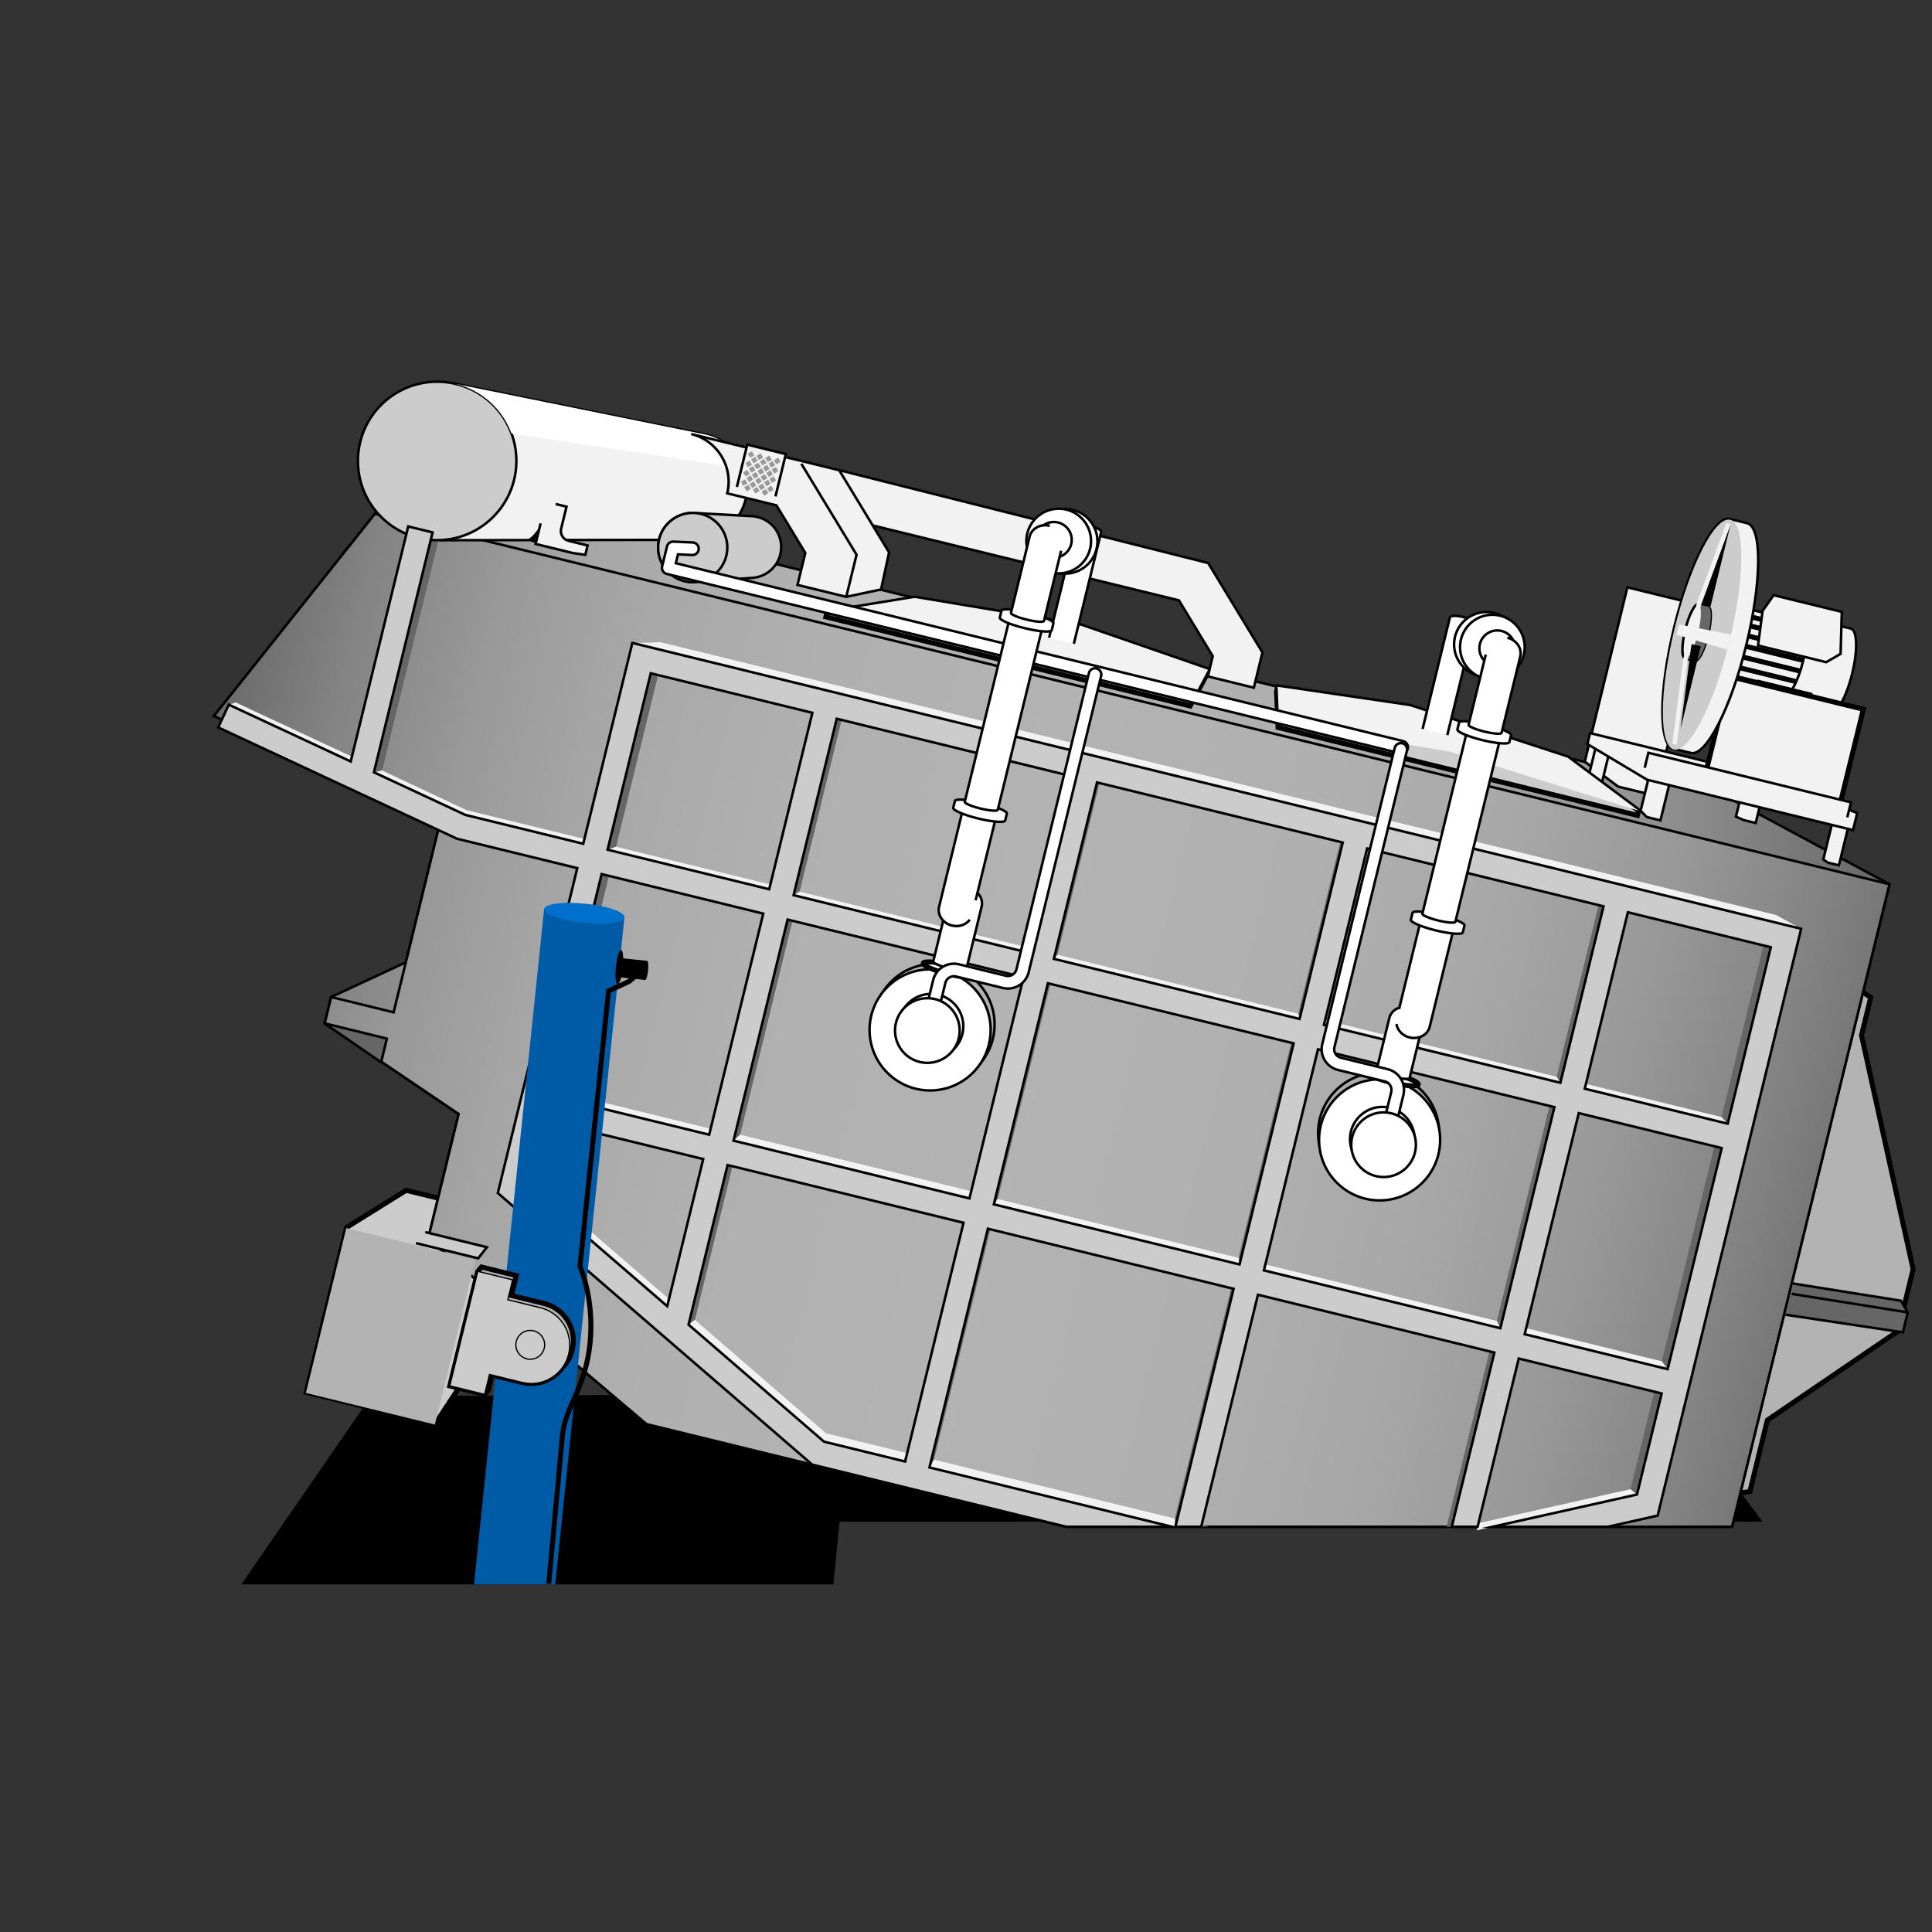 <svg version="1.1" id="Layer_1" xmlns="http://www.w3.org/2000/svg" xmlns:xlink="http://www.w3.org/1999/xlink" x="0px" y="0px" viewBox="0 0 100 100" xml:space="preserve"><rect x="0" y="0" width="100" height="100" fill="#333333" stroke="none"/><desc>Copyright Opto 22</desc> 
<g>
	<g id="common_lower">
		<polygon points="91.239,78.766 86.042,71.887 19.195,72.276 12.491,82.009 43.137,82.009 43.451,78.766 		"></polygon>
	</g>
	<g id="full_tilt">
		<g>
			<g>
				<polygon fill="#CCCCCC" stroke="#000000" stroke-width="0.26" stroke-miterlimit="10" points="22.524,73.699 15.849,72.067 
					17.937,63.531 21.023,61.611 26.68,62.995 24.971,69.984 				"></polygon>
				<polyline fill="#B3B3B3" stroke="#000000" stroke-width="0.26" stroke-miterlimit="10" points="95.508,50.707 96.829,51.632 
					96.351,53.588 99.024,65.698 98.241,68.899 91.478,73.508 90.575,77.201 88.903,77.46 				"></polyline>
				
					<linearGradient id="SVGID_1_" gradientUnits="userSpaceOnUse" x1="11.075" y1="47.191" x2="97.799" y2="47.191" gradientTransform="matrix(1 0 0 -1 0 100)">
					<stop offset="0" style="stop-color:#666666"></stop>
					<stop offset="0.005" style="stop-color:#696969"></stop>
					<stop offset="0.075" style="stop-color:#848484"></stop>
					<stop offset="0.15" style="stop-color:#999999"></stop>
					<stop offset="0.234" style="stop-color:#A8A8A8"></stop>
					<stop offset="0.333" style="stop-color:#B0B0B0"></stop>
					<stop offset="0.484" style="stop-color:#B3B3B3"></stop>
					<stop offset="0.631" style="stop-color:#B0B0B0"></stop>
					<stop offset="0.739" style="stop-color:#A7A7A7"></stop>
					<stop offset="0.835" style="stop-color:#979797"></stop>
					<stop offset="0.923" style="stop-color:#808080"></stop>
					<stop offset="1" style="stop-color:#666666"></stop>
				</linearGradient>
				<polygon fill="url(#SVGID_1_)" stroke="#000000" stroke-width="0.13" stroke-miterlimit="10" points="89.652,79.026 
					97.799,45.768 89.343,41.226 32.867,27.412 19.405,26.593 11.075,37.057 22.772,42.588 21.006,49.81 17.14,51.606 16.806,52.97 
					23.739,57.66 22.157,64.13 33.463,73.712 55.191,79.026 				"></polygon>
				<polygon fill="#F2F2F2" stroke="#000000" stroke-width="0.13" stroke-miterlimit="10" points="85.683,41.187 83.759,40.716 
					82.027,39.423 84.233,30.401 88.09,31.344 				"></polygon>
				
					<linearGradient id="SVGID_00000105414171082993584450000009907465115783623846_" gradientUnits="userSpaceOnUse" x1="8.234" y1="54.255" x2="97.377" y2="32.587" gradientTransform="matrix(1 0 0 -1 0 100)">
					<stop offset="0" style="stop-color:#666666"></stop>
					<stop offset="0.005" style="stop-color:#696969"></stop>
					<stop offset="0.075" style="stop-color:#848484"></stop>
					<stop offset="0.15" style="stop-color:#999999"></stop>
					<stop offset="0.234" style="stop-color:#A8A8A8"></stop>
					<stop offset="0.333" style="stop-color:#B0B0B0"></stop>
					<stop offset="0.484" style="stop-color:#B3B3B3"></stop>
					<stop offset="0.631" style="stop-color:#B0B0B0"></stop>
					<stop offset="0.739" style="stop-color:#A7A7A7"></stop>
					<stop offset="0.835" style="stop-color:#979797"></stop>
					<stop offset="0.923" style="stop-color:#808080"></stop>
					<stop offset="1" style="stop-color:#666666"></stop>
				</linearGradient>
				
					<polygon fill="url(#SVGID_00000105414171082993584450000009907465115783623846_)" stroke="#000000" stroke-width="0.13" stroke-miterlimit="10" points="
					89.652,79.026 97.799,45.768 19.405,26.593 11.075,37.057 22.772,42.588 20.373,52.397 17.14,51.606 16.806,52.97 23.739,57.66 
					22.157,64.13 33.463,73.712 55.191,79.026 				"></polygon>
				<path fill="#666666" d="M62.576,79.026l-0.379-0.093l2.915-11.916l11.984,2.931l-2.22,9.077h8.343l2.58-0.576l7.429-30.374
					l-1.293-0.718L34.197,33.236l-1.467,0.042L30.249,43.42l-6.101-1.492l-4.37-2.051l2.991-12.227l-1.641-0.401l-2.914,11.913
					l-6.011-2.802l-0.401,0.095l-0.51,1.194l12.361,5.762l6.225,1.523L25.765,61.75l16.272,14.057l13.157,3.218L62.576,79.026
					L62.576,79.026z M60.809,78.594l-12.464-3.049l2.915-11.916l12.464,3.049L60.809,78.594z M50.272,61.649l-11.959-2.925
					l2.706-11.065l11.959,2.925L50.272,61.649z M64.109,65.1l-12.464-3.049l2.722-11.128l12.464,3.049L64.109,65.1z M65.497,65.44
					l2.722-11.128l11.984,2.931l-2.722,11.128L65.497,65.44z M84.396,77.076l-7.869,1.756l2.082-8.513l7.019,1.717L84.396,77.076z
					 M86.015,70.458l-7.019-1.717l2.722-11.128l7.019,1.717L86.015,70.458z M91.279,48.936l-2.172,8.88l-7.019-1.717l2.172-8.88
					L91.279,48.936z M82.746,46.849l-2.172,8.88L68.59,52.798l2.172-8.88L82.746,46.849z M69.373,43.578l-2.172,8.88l-12.464-3.049
					l2.172-8.88L69.373,43.578z M55.521,40.19l-2.172,8.88L41.39,46.145l2.172-8.88L55.521,40.19z M34.062,34.941l7.986,1.953
					l-2.172,8.88l-7.986-1.953L34.062,34.941z M31.519,45.335l7.986,1.953l-2.722,11.128l-7.986-1.953L31.519,45.335z
					 M27.641,61.191l0.77-3.15l7.986,1.953l-1.77,7.237L27.641,61.191z M42.758,74.179l-6.789-5.868l1.943-7.946l11.959,2.925
					l-2.915,11.916L42.758,74.179z"></path>
				<polyline fill="#CCCCCC" stroke="#000000" stroke-width="0.13" stroke-miterlimit="10" points="22.012,63.775 25.201,64.555 
					24.753,65.132 21.534,64.344 				"></polyline>
				<path fill="#F2F2F2" stroke="#000000" stroke-width="0.13" stroke-miterlimit="10" d="M23.601,19.873l12.968,2.628
					c1.483,0.363,2.391,1.859,2.028,3.342c-0.289,1.183-1.3,2-2.45,2.098l-13.398,0.021"></path>
				<circle fill="#CCCCCC" stroke="#000000" stroke-width="0.13" stroke-miterlimit="10" cx="22.627" cy="23.857" r="4.101"></circle>
				<polygon fill="#F2F2F2" stroke="#000000" stroke-width="0.13" stroke-miterlimit="10" points="95.181,44.789 94.601,44.647 
					94.374,44.483 94.924,42.236 95.756,42.439 				"></polygon>
				<polygon fill="#F2F2F2" stroke="#000000" stroke-width="0.13" stroke-miterlimit="10" points="85.945,42.463 85.239,42.29 
					84.917,41.969 85.42,39.911 86.505,40.176 				"></polygon>
				<polygon fill="#F2F2F2" stroke="#000000" stroke-width="0.13" stroke-miterlimit="10" points="82.882,40.644 82.267,40.494 
					82.205,40.268 82.644,38.477 83.368,38.654 				"></polygon>
				<polygon fill="#F2F2F2" stroke="#000000" stroke-width="0.13" stroke-miterlimit="10" points="90.874,42.599 90.259,42.449 
					89.851,42.272 90.32,40.354 91.361,40.609 				"></polygon>
				<polygon fill="#F2F2F2" stroke="#000000" stroke-width="0.13" stroke-miterlimit="10" points="82.301,37.945 91.319,40.15 
					96.129,42.084 95.913,42.967 85.255,40.36 82.163,38.512 				"></polygon>
				<polygon fill="#CCCCCC" points="20.469,35.02 23.072,24.381 21.99,24.116 19.441,34.54 				"></polygon>
				<polygon fill="#F2F2F2" points="93.228,48.076 32.73,33.278 34.197,33.236 91.935,47.358 				"></polygon>
				<polygon fill="#F2F2F2" points="54.549,49.631 67.266,52.741 67.201,52.458 54.737,49.409 				"></polygon>
				<polygon fill="#F2F2F2" points="51.441,62.336 64.158,65.447 64.109,65.1 51.645,62.052 				"></polygon>
				<polygon fill="#F2F2F2" points="48.11,75.956 60.827,79.066 60.809,78.594 48.344,75.545 				"></polygon>
				<polygon fill="#F2F2F2" points="41.076,46.336 53.287,49.322 53.349,49.07 41.39,46.145 				"></polygon>
				<polygon fill="#F2F2F2" points="37.968,59.041 50.179,62.028 50.272,61.649 38.313,58.724 				"></polygon>
				<polygon fill="#F2F2F2" points="46.848,75.647 42.65,74.62 35.639,68.564 35.969,68.31 42.758,74.179 46.956,75.206 				"></polygon>
				<polygon fill="#F2F2F2" points="31.449,43.981 39.814,46.027 39.876,45.775 31.89,43.821 				"></polygon>
				<polygon fill="#F2F2F2" points="28.342,56.686 36.707,58.732 36.784,58.417 28.797,56.463 				"></polygon>
				<polygon fill="#F2F2F2" points="27.216,61.287 34.535,67.61 34.628,67.231 27.641,61.191 				"></polygon>
				<polygon fill="#F2F2F2" points="19.353,39.974 24.086,42.18 30.187,43.672 30.249,43.42 24.148,41.928 19.778,39.877 				"></polygon>
				<polygon fill="#F2F2F2" points="11.842,36.472 18.153,39.414 18.215,39.162 12.203,36.36 				"></polygon>
				<polygon fill="#F2F2F2" points="80.764,56.043 68.528,53.05 68.589,52.798 80.574,55.729 				"></polygon>
				<polygon fill="#F2F2F2" points="77.657,68.748 65.42,65.755 65.497,65.44 77.482,68.371 				"></polygon>
				<polygon fill="#F2F2F2" points="84.729,77.358 76.435,79.211 76.528,78.832 84.396,77.076 				"></polygon>
				<polygon fill="#F2F2F2" points="86.316,70.867 78.919,69.057 78.996,68.742 86.015,70.458 				"></polygon>
				<polygon fill="#F2F2F2" points="89.424,58.161 82.026,56.352 82.088,56.099 89.107,57.816 				"></polygon>
				<g>
					<path fill="#FFFFFF" d="M36.569,22.502l-12.968-2.628c1.375,0.336,2.417,1.33,2.874,2.564l12.038,1.815
						C38.21,23.41,37.504,22.73,36.569,22.502z"></path>
				</g>
				<path fill="#CCCCCC" stroke="#000000" stroke-width="0.13" stroke-miterlimit="10" d="M35.994,26.554
					c-0.86-0.068-1.667,0.495-1.879,1.36c-0.235,0.961,0.353,1.93,1.314,2.165c0.218,0.053,0.436,0.064,0.646,0.038l2.852-0.206
					c0.684-0.039,1.291-0.517,1.462-1.217c0.21-0.858-0.316-1.723-1.173-1.933c-0.107-0.026-0.215-0.041-0.321-0.045L35.994,26.554z
					"></path>
				<path fill="#CCCCCC" stroke="#000000" stroke-width="0.13" stroke-miterlimit="10" d="M37.595,28.765
					c-0.182,0.743-0.803,1.263-1.519,1.352c-0.21,0.026-0.428,0.015-0.646-0.038c-0.961-0.235-1.549-1.205-1.314-2.165
					c0.212-0.865,1.019-1.428,1.879-1.36c0.095,0.008,0.191,0.023,0.287,0.046C37.242,26.835,37.83,27.804,37.595,28.765z"></path>
				<polyline fill="#666666" stroke="#000000" stroke-width="0.13" stroke-miterlimit="10" points="92.409,68.049 98.493,68.961 
					98.745,67.93 98.391,67.326 92.802,66.434 				"></polyline>
				
					<line fill="none" stroke="#000000" stroke-width="0.13" stroke-miterlimit="10" x1="98.745" y1="67.93" x2="92.739" y2="66.971"></line>
				<polygon fill="#666666" stroke="#000000" stroke-width="0.13" stroke-linejoin="round" stroke-miterlimit="10" points="
					16.806,52.97 20.026,53.758 19.725,54.985 				"></polygon>
				<path fill="none" stroke="#000000" stroke-width="0.26" stroke-miterlimit="10" d="M29.592,33.632"></path>
				<polyline fill="#F2F2F2" stroke="#000000" stroke-width="0.13" points="43.437,24.337 62.535,29.143 65.345,33.771 
					65.135,34.628 64.899,35.595 62.515,35.011 62.771,33.962 61.019,31.074 44.246,26.972 				"></polyline>
				<path fill="#F2F2F2" stroke="#000000" stroke-width="0.13" stroke-miterlimit="10" d="M45.603,30.51l0.416-1.918l-2.582-4.254
					l-7.661-1.874c1.363,0.333,2.198,1.708,1.864,3.071l2.548,0.623l1.495,2.462l-0.405,1.655l2.523,0.617L45.603,30.51z"></path>
				<polyline fill="#F2F2F2" stroke="#000000" stroke-width="0.13" stroke-miterlimit="10" points="43.802,30.893 44.335,28.712 
					41.477,24.004 				"></polyline>
				<polyline fill="#F2F2F2" stroke="#000000" stroke-width="0.13" stroke-miterlimit="10" points="38.141,25.205 38.677,23.014 
					40.675,23.503 40.139,25.694 				"></polyline>
				<g>
					
						<rect x="38.739" y="23.403" transform="matrix(0.855 -0.519 0.519 0.855 -6.567 23.581)" fill="#999999" width="0.25" height="0.25"></rect>
					
						<rect x="39.193" y="23.514" transform="matrix(0.855 -0.519 0.519 0.855 -6.559 23.832)" fill="#999999" width="0.25" height="0.25"></rect>
					
						<rect x="39.645" y="23.625" transform="matrix(0.855 -0.519 0.519 0.855 -6.551 24.083)" fill="#999999" width="0.25" height="0.25"></rect>
					
						<rect x="40.097" y="23.735" transform="matrix(0.855 -0.519 0.519 0.855 -6.542 24.334)" fill="#999999" width="0.25" height="0.25"></rect>
				</g>
				<g>
					
						<rect x="38.913" y="23.689" transform="matrix(0.855 -0.519 0.519 0.855 -6.69 23.712)" fill="#999999" width="0.25" height="0.25"></rect>
					
						<rect x="39.366" y="23.8" transform="matrix(0.855 -0.519 0.519 0.855 -6.682 23.963)" fill="#999999" width="0.25" height="0.25"></rect>
					
						<rect x="39.818" y="23.91" transform="matrix(0.855 -0.519 0.519 0.855 -6.673 24.214)" fill="#999999" width="0.25" height="0.25"></rect>
				</g>
				<g>
					
						<rect x="38.62" y="23.887" transform="matrix(0.855 -0.519 0.519 0.855 -6.835 23.589)" fill="#999999" width="0.25" height="0.25"></rect>
					
						<rect x="39.074" y="23.997" transform="matrix(0.855 -0.519 0.519 0.855 -6.827 23.84)" fill="#999999" width="0.25" height="0.25"></rect>
					
						<rect x="39.527" y="24.108" transform="matrix(0.855 -0.519 0.519 0.855 -6.819 24.091)" fill="#999999" width="0.25" height="0.25"></rect>
					
						<rect x="39.98" y="24.219" transform="matrix(0.855 -0.519 0.519 0.855 -6.81 24.343)" fill="#999999" width="0.25" height="0.25"></rect>
				</g>
				<g>
					
						<rect x="38.794" y="24.172" transform="matrix(0.855 -0.519 0.519 0.855 -6.958 23.721)" fill="#999999" width="0.25" height="0.25"></rect>
					
						<rect x="39.248" y="24.283" transform="matrix(0.855 -0.519 0.519 0.855 -6.95 23.972)" fill="#999999" width="0.25" height="0.25"></rect>
					
						<rect x="39.701" y="24.394" transform="matrix(0.855 -0.519 0.519 0.855 -6.942 24.223)" fill="#999999" width="0.25" height="0.25"></rect>
				</g>
				<g>
					
						<rect x="38.503" y="24.37" transform="matrix(0.855 -0.519 0.519 0.855 -7.103 23.598)" fill="#999999" width="0.25" height="0.25"></rect>
					
						<rect x="38.955" y="24.48" transform="matrix(0.855 -0.519 0.519 0.855 -7.095 23.849)" fill="#999999" width="0.25" height="0.25"></rect>
					
						<rect x="39.408" y="24.591" transform="matrix(0.855 -0.519 0.519 0.855 -7.086 24.1)" fill="#999999" width="0.25" height="0.25"></rect>
					
						<rect x="39.862" y="24.702" transform="matrix(0.855 -0.519 0.519 0.855 -7.078 24.352)" fill="#999999" width="0.25" height="0.25"></rect>
				</g>
				<g>
					
						<rect x="38.676" y="24.655" transform="matrix(0.855 -0.519 0.519 0.855 -7.226 23.73)" fill="#999999" width="0.25" height="0.25"></rect>
					
						<rect x="39.129" y="24.766" transform="matrix(0.855 -0.519 0.519 0.855 -7.218 23.981)" fill="#999999" width="0.25" height="0.25"></rect>
					
						<rect x="39.582" y="24.877" transform="matrix(0.855 -0.519 0.519 0.855 -7.21 24.232)" fill="#999999" width="0.25" height="0.25"></rect>
				</g>
				<g>
					
						<rect x="38.385" y="24.853" transform="matrix(0.855 -0.519 0.519 0.855 -7.371 23.607)" fill="#999999" width="0.25" height="0.25"></rect>
					
						<rect x="38.838" y="24.964" transform="matrix(0.855 -0.519 0.519 0.855 -7.363 23.858)" fill="#999999" width="0.25" height="0.25"></rect>
					
						<rect x="39.29" y="25.074" transform="matrix(0.855 -0.519 0.519 0.855 -7.354 24.109)" fill="#999999" width="0.25" height="0.25"></rect>
					
						<rect x="39.743" y="25.185" transform="matrix(0.855 -0.519 0.519 0.855 -7.346 24.36)" fill="#999999" width="0.25" height="0.25"></rect>
				</g>
				<g>
					
						<rect x="38.558" y="25.139" transform="matrix(0.855 -0.519 0.519 0.855 -7.494 23.738)" fill="#999999" width="0.25" height="0.25"></rect>
					
						<rect x="39.01" y="25.249" transform="matrix(0.855 -0.519 0.519 0.855 -7.486 23.989)" fill="#999999" width="0.25" height="0.25"></rect>
					
						<rect x="39.464" y="25.36" transform="matrix(0.855 -0.519 0.519 0.855 -7.478 24.241)" fill="#999999" width="0.25" height="0.25"></rect>
				</g>
				<g>
					<path fill="#F2F2F2" stroke="#000000" stroke-width="0.13" stroke-miterlimit="10" d="M93.327,31.93
						c-0.332-0.081-0.84,0.829-1.135,2.033c-0.294,1.204-0.264,2.246,0.068,2.327l2.476,0.606c0.332,0.081,0.84-0.829,1.135-2.033
						c0.294-1.204,0.264-2.246-0.068-2.327L93.327,31.93z"></path>
					<path fill="#F2F2F2" stroke="#000000" stroke-width="0.13" stroke-miterlimit="10" d="M90.313,31.478
						c-0.291-0.071-0.736,0.726-0.994,1.781c-0.258,1.055-0.231,1.968,0.06,2.039l2.948,0.721c0.291,0.071,0.736-0.726,0.994-1.781
						s0.231-1.968-0.06-2.039L90.313,31.478z"></path>
					
						<line fill="none" stroke="#000000" stroke-width="0.26" stroke-linecap="round" stroke-miterlimit="10" x1="90.467" y1="31.89" x2="93.318" y2="32.588"></line>
					
						<line fill="none" stroke="#000000" stroke-width="0.26" stroke-linecap="round" stroke-miterlimit="10" x1="90.516" y1="32.379" x2="93.368" y2="33.076"></line>
					
						<line fill="none" stroke="#000000" stroke-width="0.26" stroke-linecap="round" stroke-miterlimit="10" x1="90.453" y1="32.911" x2="93.305" y2="33.609"></line>
					
						<line fill="none" stroke="#000000" stroke-width="0.26" stroke-linecap="round" stroke-miterlimit="10" x1="90.386" y1="33.458" x2="93.238" y2="34.156"></line>
					
						<line fill="none" stroke="#000000" stroke-width="0.26" stroke-linecap="round" stroke-miterlimit="10" x1="90.249" y1="34.019" x2="93.1" y2="34.717"></line>
					
						<line fill="none" stroke="#000000" stroke-width="0.26" stroke-linecap="round" stroke-miterlimit="10" x1="90.049" y1="34.565" x2="92.9" y2="35.263"></line>
					
						<line fill="none" stroke="#000000" stroke-width="0.26" stroke-linecap="round" stroke-miterlimit="10" x1="89.797" y1="35.047" x2="92.648" y2="35.745"></line>
				</g>
				<polygon fill="#CCCCCC" stroke="#000000" stroke-width="0.26" stroke-miterlimit="10" points="62.527,34.669 55.942,32.389 
					47.336,30.953 42.809,31.69 42.75,31.929 61.602,36.54 62.469,34.908 				"></polygon>
				<polygon fill="#CCCCCC" stroke="#000000" stroke-width="0.26" stroke-miterlimit="10" points="66.132,35.55 72.973,36.555 
					81.134,39.22 84.81,41.963 84.752,42.202 66.153,37.653 66.073,35.789 				"></polygon>
				<polygon fill="#F2F2F2" points="61.66,36.301 52.826,33.471 42.809,31.69 47.336,30.953 55.942,32.389 62.527,34.669 				"></polygon>
				<polygon fill="#F2F2F2" points="66.211,37.414 75.046,38.906 84.81,41.963 81.134,39.22 72.973,36.555 66.132,35.55 				"></polygon>
				<g>
					
						<polyline fill="none" stroke="#000000" stroke-width="0.779" stroke-linecap="round" stroke-linejoin="round" stroke-miterlimit="10" points="
						72.549,38.675 34.588,29.39 34.84,28.359 35.84,28.403 					"></polyline>
					
						<polyline fill="none" stroke="#FFFFFF" stroke-width="0.52" stroke-linecap="round" stroke-linejoin="round" stroke-miterlimit="10" points="
						72.549,38.675 34.588,29.39 34.84,28.359 35.84,28.403 					"></polyline>
				</g>
				<g>
					<path fill="#CCCCCC" stroke="#000000" stroke-width="0.13" stroke-miterlimit="10" d="M60.662,79.026l-12.552-3.07
						l3.023-12.358l12.717,3.11l-3.013,12.317h1.337l2.937-12.009l12.237,2.993l-2.205,9.016h1.337l2.13-8.707l7.398,1.809
						l-1.279,5.229l-7.468,1.668h5.958l2.58-0.576l7.429-30.374L32.73,33.278l-2.542,10.394l-6.101-1.492l-4.733-2.206l3.037-12.416
						l-1.262-0.309l-2.976,12.165l-6.311-2.942l-0.549,1.178l12.361,5.762l6.225,1.523l-4.113,16.816l16.272,14.057l13.157,3.218
						H60.662z M50.179,62.028l-12.211-2.987l2.799-11.443l12.211,2.987L50.179,62.028z M64.158,65.447l-12.717-3.11l2.799-11.443
						l12.717,3.11L64.158,65.447z M77.657,68.748L65.42,65.755l2.799-11.443l12.237,2.993L77.657,68.748z M86.316,70.867
						l-7.398-1.809l2.799-11.443l7.398,1.809L86.316,70.867z M91.658,49.029l-2.234,9.132l-7.398-1.809l2.234-9.132L91.658,49.029z
						 M82.998,46.911l-2.234,9.132L68.528,53.05l2.234-9.132L82.998,46.911z M69.499,43.609l-2.234,9.132l-12.717-3.11l2.234-9.132
						L69.499,43.609z M55.521,40.19l-2.234,9.132l-12.211-2.987l2.234-9.132L55.521,40.19z M33.683,34.849l8.365,2.046l-2.234,9.132
						l-8.365-2.046L33.683,34.849z M31.141,45.243l8.365,2.046l-2.799,11.443l-8.365-2.046L31.141,45.243z M27.216,61.287
						l0.817-3.339l8.365,2.046l-1.863,7.616L27.216,61.287z M42.65,74.62l-7.011-6.056l2.021-8.261l12.211,2.987l-3.023,12.358
						L42.65,74.62z"></path>
					<circle fill="none" stroke="#000000" stroke-width="0.13" stroke-miterlimit="10" cx="48.345" cy="53.024" r="3.134"></circle>
					<circle fill="#FFFFFF" stroke="#000000" stroke-width="0.13" stroke-miterlimit="10" cx="48.142" cy="53.308" r="3.134"></circle>
					<circle fill="none" stroke="#000000" stroke-width="0.13" stroke-miterlimit="10" cx="48.188" cy="53.119" r="1.674"></circle>
					
						<ellipse transform="matrix(0.238 -0.971 0.971 0.238 -11.256 85.955)" fill="#FFFFFF" stroke="#000000" stroke-width="0.26" stroke-miterlimit="10" cx="49.129" cy="50.148" rx="0.232" ry="1.384"></ellipse>
					<path fill="#FFFFFF" stroke="#000000" stroke-width="0.13" stroke-miterlimit="10" d="M48.303,49.769
						c-0.019,0.079,0.347,0.237,0.819,0.352s0.87,0.145,0.889,0.066l0.797-3.257c0.103-0.422-0.195-0.858-0.667-0.974
						c-0.472-0.115-0.938,0.134-1.041,0.556L48.303,49.769z"></path>
					<path fill="#FFFFFF" stroke="#000000" stroke-width="0.13" stroke-miterlimit="10" d="M50.197,47.603
						c-0.192,0.262-0.556,0.393-0.923,0.303c-0.472-0.115-0.77-0.551-0.667-0.974l1.215-4.969l1.708,0.418l-1.031,4.217"></path>
					<path fill="#FFFFFF" stroke="#000000" stroke-width="0.13" stroke-miterlimit="10" d="M52.115,42.114
						c0.03-0.125-0.547-0.373-1.289-0.554c-0.742-0.182-1.369-0.228-1.399-0.103l-0.087,0.354c-0.03,0.125,0.547,0.373,1.289,0.554
						c0.742,0.182,1.369,0.228,1.399,0.103L52.115,42.114z"></path>
					<path fill="#FFFFFF" stroke="#000000" stroke-width="0.13" stroke-miterlimit="10" d="M53.928,32.578
						c0.019-0.079-0.347-0.237-0.819-0.352s-0.87-0.145-0.889-0.066l-2.284,9.339c-0.019,0.079,0.347,0.237,0.819,0.352
						s0.87,0.145,0.889,0.066L53.928,32.578z"></path>
					<path fill="#FFFFFF" stroke="#000000" stroke-width="0.13" stroke-miterlimit="10" d="M74.912,38.047l1.414-5.781
						c0.024-0.097-0.244-0.245-0.597-0.331s-0.659-0.078-0.682,0.018l-1.414,5.781"></path>
					<path fill="#FFFFFF" stroke="#000000" stroke-width="0.13" stroke-miterlimit="10" d="M55.582,33.319l1.414-5.781
						c0.024-0.097-0.244-0.245-0.597-0.331c-0.353-0.086-0.659-0.078-0.682,0.018l-1.414,5.781"></path>
					<path fill="#FFFFFF" stroke="#000000" stroke-width="0.13" stroke-miterlimit="10" d="M54.525,32.264
						c0.03-0.125-0.547-0.373-1.289-0.554c-0.742-0.182-1.369-0.228-1.399-0.103l-0.087,0.354c-0.03,0.125,0.547,0.373,1.289,0.554
						c0.742,0.182,1.369,0.228,1.399,0.103L54.525,32.264z"></path>
					<circle fill="#FFFFFF" stroke="#000000" stroke-width="0.13" stroke-miterlimit="10" cx="55.13" cy="28.018" r="1.674"></circle>
					<circle fill="#FFFFFF" stroke="#000000" stroke-width="0.13" stroke-miterlimit="10" cx="54.799" cy="28.004" r="1.674"></circle>
					<circle fill="#FFFFFF" stroke="#000000" stroke-width="0.13" stroke-miterlimit="10" cx="54.547" cy="27.943" r="0.925"></circle>
					<path fill="#FFFFFF" stroke="#000000" stroke-width="0.13" stroke-miterlimit="10" d="M54.925,28.503l-0.889,3.636
						c-0.019,0.079-0.417,0.05-0.889-0.066c-0.472-0.115-0.838-0.273-0.819-0.352l0.966-3.951c0.103-0.422,0.569-0.671,1.041-0.556"></path>
					<g>
						
							<path fill="none" stroke="#000000" stroke-width="0.779" stroke-linecap="round" stroke-linejoin="round" stroke-miterlimit="10" d="
							M48.258,52.266l0.359-1.466c0.102-0.418,0.524-0.674,0.942-0.572l2.426,0.593c0.418,0.102,0.84-0.154,0.942-0.572
							l3.751-15.334"></path>
						
							<path fill="none" stroke="#FFFFFF" stroke-width="0.52" stroke-linecap="round" stroke-linejoin="round" stroke-miterlimit="10" d="
							M48.258,52.266l0.359-1.466c0.102-0.418,0.524-0.674,0.942-0.572l2.426,0.593c0.418,0.102,0.84-0.154,0.942-0.572
							l3.751-15.334"></path>
					</g>
					<circle fill="#FFFFFF" stroke="#000000" stroke-width="0.13" stroke-miterlimit="10" cx="48" cy="53.34" r="1.674"></circle>
				</g>
				<g>
					<circle fill="#FFFFFF" stroke="#000000" stroke-width="0.13" stroke-miterlimit="10" cx="76.937" cy="33.352" r="1.674"></circle>
					<circle fill="none" stroke="#000000" stroke-width="0.13" stroke-miterlimit="10" cx="71.359" cy="58.653" r="3.134"></circle>
					<circle fill="#FFFFFF" stroke="#000000" stroke-width="0.13" stroke-miterlimit="10" cx="71.408" cy="58.999" r="3.134"></circle>
					<circle fill="none" stroke="#000000" stroke-width="0.13" stroke-miterlimit="10" cx="71.549" cy="58.967" r="1.674"></circle>
					
						<ellipse transform="matrix(0.238 -0.971 0.971 0.238 0.778 112.504)" fill="#FFFFFF" stroke="#000000" stroke-width="0.26" stroke-miterlimit="10" cx="72.058" cy="55.756" rx="0.232" ry="1.384"></ellipse>
					<path fill="#FFFFFF" stroke="#000000" stroke-width="0.13" stroke-miterlimit="10" d="M72.961,55.8
						c-0.019,0.079-0.417,0.05-0.889-0.066s-0.838-0.273-0.819-0.352l0.658-2.689c0.103-0.422,0.569-0.671,1.041-0.556
						s0.77,0.551,0.667,0.974L72.961,55.8z"></path>
					<path fill="#FFFFFF" stroke="#000000" stroke-width="0.13" stroke-miterlimit="10" d="M72.281,53.004
						c0.049,0.321,0.311,0.605,0.679,0.695c0.472,0.115,0.938-0.134,1.041-0.556l1.215-4.969l-1.708-0.418l-1.093,4.469"></path>
					<path fill="#FFFFFF" stroke="#000000" stroke-width="0.13" stroke-miterlimit="10" d="M73.113,47.25
						c0.03-0.125,0.657-0.078,1.399,0.103c0.742,0.182,1.319,0.43,1.289,0.554l-0.087,0.354c-0.03,0.125-0.657,0.078-1.399-0.103
						c-0.742-0.182-1.319-0.43-1.289-0.554L73.113,47.25z"></path>
					<path fill="#FFFFFF" stroke="#000000" stroke-width="0.13" stroke-miterlimit="10" d="M75.906,37.954
						c0.019-0.079,0.417-0.05,0.889,0.066c0.472,0.115,0.838,0.273,0.819,0.352l-2.284,9.339c-0.019,0.079-0.417,0.05-0.889-0.066
						s-0.838-0.273-0.819-0.352L75.906,37.954z"></path>
					<path fill="#FFFFFF" stroke="#000000" stroke-width="0.13" stroke-miterlimit="10" d="M75.522,37.4
						c0.03-0.125,0.657-0.078,1.399,0.103c0.742,0.182,1.319,0.43,1.289,0.554l-0.087,0.354c-0.03,0.125-0.657,0.078-1.399-0.103
						c-0.742-0.182-1.319-0.43-1.289-0.554L75.522,37.4z"></path>
					<circle fill="#FFFFFF" stroke="#000000" stroke-width="0.13" stroke-miterlimit="10" cx="77.245" cy="33.494" r="1.674"></circle>
					<circle fill="#FFFFFF" stroke="#000000" stroke-width="0.13" stroke-miterlimit="10" cx="77.497" cy="33.556" r="0.925"></circle>
					<path fill="#FFFFFF" stroke="#000000" stroke-width="0.13" stroke-miterlimit="10" d="M76.903,33.879l-0.889,3.636
						c-0.019,0.079,0.347,0.237,0.819,0.352s0.87,0.145,0.889,0.066l0.966-3.951c0.103-0.422-0.195-0.858-0.667-0.974"></path>
					<g>
						
							<path fill="none" stroke="#000000" stroke-width="0.779" stroke-linecap="round" stroke-linejoin="round" stroke-miterlimit="10" d="
							M71.966,58.065l0.359-1.466c0.102-0.418-0.154-0.84-0.572-0.942l-2.426-0.593c-0.418-0.102-0.674-0.524-0.572-0.942
							l3.751-15.334"></path>
						
							<path fill="none" stroke="#FFFFFF" stroke-width="0.52" stroke-linecap="round" stroke-linejoin="round" stroke-miterlimit="10" d="
							M71.966,58.065l0.359-1.466c0.102-0.418-0.154-0.84-0.572-0.942l-2.426-0.593c-0.418-0.102-0.674-0.524-0.572-0.942
							l3.751-15.334"></path>
					</g>
					<circle fill="#FFFFFF" stroke="#000000" stroke-width="0.13" stroke-miterlimit="10" cx="71.614" cy="59.25" r="1.674"></circle>
				</g>
				
					<rect x="89.624" y="34.853" transform="matrix(0.238 -0.971 0.971 0.238 33.059 118.966)" fill="#F2F2F2" stroke="#000000" stroke-width="0.26" stroke-miterlimit="10" width="5.382" height="7.141"></rect>
				<polyline fill="#F2F2F2" stroke="#000000" stroke-width="0.13" stroke-miterlimit="10" points="95.616,42.303 95.805,41.529 
					85.32,38.965 85.131,39.738 				"></polyline>
				<g>
					<path fill="#F2F2F2" stroke="#000000" stroke-width="0.13" stroke-miterlimit="10" d="M89.528,26.859
						c-0.782-0.191-2.067,2.316-2.87,5.6s-0.821,6.101-0.039,6.293l0.902,0.221c0.782,0.191,2.067-2.316,2.87-5.6
						c0.803-3.284,0.821-6.101,0.039-6.293L89.528,26.859z"></path>
					
						<ellipse transform="matrix(0.238 -0.971 0.971 0.238 35.286 110.563)" fill="#CCCCCC" cx="88.076" cy="32.803" rx="6.122" ry="1.458"></ellipse>
					<path fill="#F2F2F2" stroke="#000000" stroke-width="0.13" stroke-miterlimit="10" d="M87.731,34.206
						c0.184,0.045,0.487-0.545,0.676-1.318c0.189-0.773,0.193-1.436,0.009-1.481l-0.514-0.126c-0.184-0.045-0.487,0.545-0.676,1.318
						c-0.189,0.773-0.193,1.436-0.009,1.481L87.731,34.206z"></path>
					<path fill="#666666" d="M88.416,31.406l-0.514-0.126c0.184,0.045,0.18,0.708-0.009,1.481c-0.189,0.773-0.492,1.363-0.676,1.318
						l0.514,0.126c0.184,0.045,0.487-0.545,0.676-1.318S88.6,31.451,88.416,31.406z"></path>
					<polygon points="88.055,31.273 89.582,27.118 88.537,31.391 					"></polygon>
					<polygon points="86.987,37.727 87.55,33.336 88.033,33.454 					"></polygon>
					<polygon fill="#F2F2F2" points="89.357,27.063 87.829,31.217 87.124,34.101 86.561,38.492 86.787,38.547 87.349,34.156 
						88.055,31.273 89.582,27.118 					"></polygon>
					<polygon fill="#F2F2F2" points="89.405,33.63 86.782,32.854 86.913,32.321 89.597,32.844 					"></polygon>
				</g>
				<path fill="#FFFFFF" stroke="#000000" stroke-width="0.195" stroke-miterlimit="10" d="M56.37,28.025"></path>
				
					<line fill="none" stroke="#000000" stroke-width="0.26" stroke-miterlimit="10" x1="90.939" y1="35.299" x2="93.79" y2="35.997"></line>
				<polygon fill="#F2F2F2" stroke="#000000" stroke-width="0.13" stroke-linecap="round" stroke-miterlimit="10" points="
					91.232,31.616 91.803,30.807 95.331,31.67 95.269,33.843 94.523,34.275 90.995,33.412 				"></polygon>
				<path fill="#F2F2F2" stroke="#000000" stroke-width="0.13" stroke-miterlimit="10" d="M27.982,27.091l-0.26,1.063l1.928,0.472
					l0.646,0.091l0.118-0.483l-0.988-0.242c-0.279-0.068-0.45-0.349-0.381-0.628l0.278-1.138l-0.561-0.137"></path>
				<path d="M27.863,27.37c0,0-0.323,0.484-0.6,0.57l0.421,0.165L27.863,27.37z"></path>
				<g>
					<g>
						<g>
							<path fill="#005BA6" d="M32.317,47.511c0.028-0.273-0.879-0.591-2.027-0.711c-1.148-0.119-2.102,0.006-2.13,0.279
								l-3.625,34.93h4.202L32.317,47.511z"></path>
						</g>
						
							<ellipse transform="matrix(0.103 -0.995 0.995 0.103 -19.921 72.49)" fill="#0070CC" cx="30.24" cy="47.292" rx="0.498" ry="2.09"></ellipse>
					</g>
					<ellipse transform="matrix(0.103 -0.995 0.995 0.103 -21.073 76.789)" cx="32.047" cy="50.081" rx="0.893" ry="0.179"></ellipse>
					<path d="M31.974,50.576c-0.055-0.006-0.076-0.232-0.048-0.505s0.096-0.49,0.15-0.485l1.419,0.147
						c0.055,0.006,0.076,0.232,0.048,0.505c-0.028,0.273-0.096,0.49-0.15,0.485L31.974,50.576z"></path>
					<path fill="none" stroke="#000000" stroke-width="0.26" stroke-miterlimit="10" d="M33.279,50.212l-0.728,0.591L31.5,51.294
						l-1.48,14.253c0,0,0.759,1.68,0.52,3.989s-1.273,3.269-1.424,4.721l-0.711,7.717"></path>
				</g>
				<g>
					
						<rect x="15.84" y="65.179" transform="matrix(0.238 -0.971 0.971 0.238 -51.224 71.967)" fill="#B3B3B3" width="8.787" height="6.872"></rect>
					<path fill="#B3B3B3" stroke="#000000" stroke-width="0.26" stroke-miterlimit="10" d="M29.621,69.873
						c0.261-1.068-0.393-2.145-1.46-2.406l-1.689-0.413l0.252-1.031l-1.804-0.441l-0.188,0.222l-1.45,5.928l1.804,0.441l0.188-0.222
						l0.19-0.779l1.563,0.382c0.81,0.198,1.624-0.131,2.085-0.767C29.352,70.541,29.533,70.231,29.621,69.873z"></path>
					<path fill="#CCCCCC" stroke="#000000" stroke-width="0.065" stroke-miterlimit="10" d="M27.972,67.688l-1.689-0.413
						l0.252-1.031l-1.804-0.441l-1.45,5.928l1.804,0.441l0.252-1.031l1.689,0.413c1.068,0.261,2.145-0.393,2.406-1.46
						C29.694,69.027,29.04,67.949,27.972,67.688z"></path>
					<circle fill="#CCCCCC" stroke="#000000" stroke-width="0.065" stroke-miterlimit="10" cx="27.446" cy="69.608" r="0.746"></circle>
				</g>
			</g>
		</g>
	</g>
</g>
</svg>